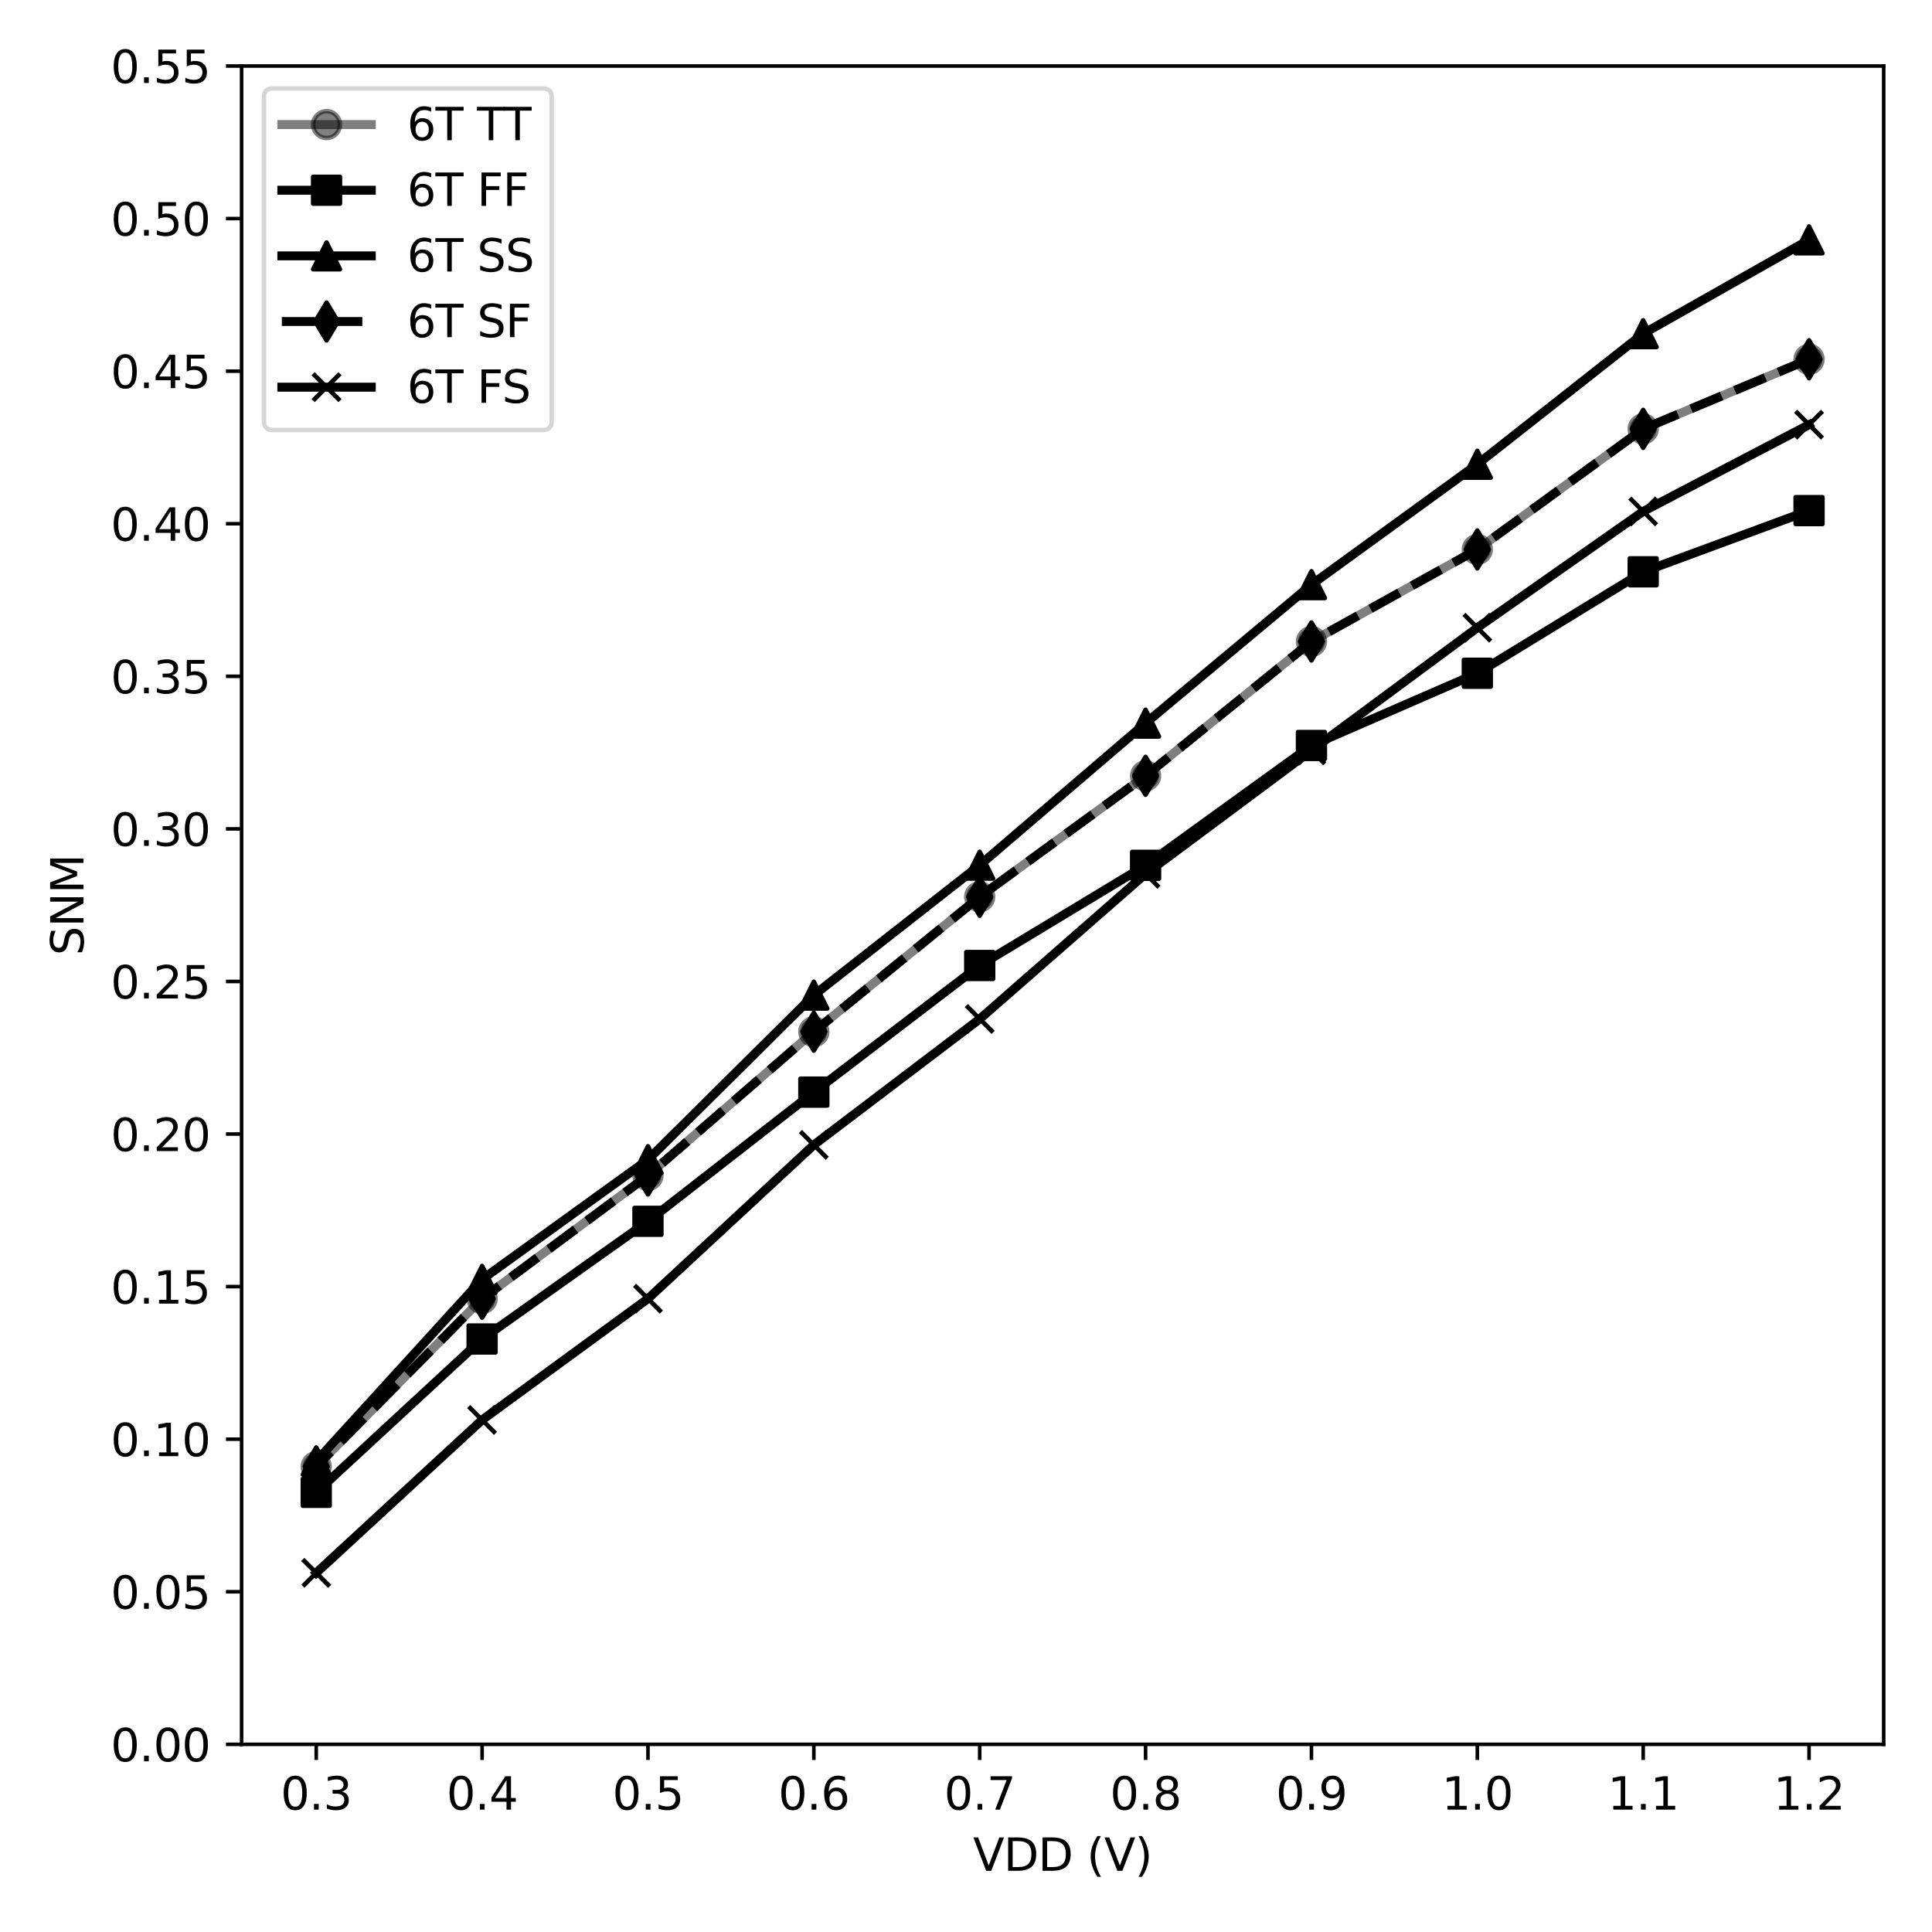 <?xml version="1.0" encoding="utf-8" standalone="no"?>
<!DOCTYPE svg PUBLIC "-//W3C//DTD SVG 1.1//EN"
  "http://www.w3.org/Graphics/SVG/1.1/DTD/svg11.dtd">
<svg xmlns:xlink="http://www.w3.org/1999/xlink" width="432pt" height="432pt" viewBox="0 0 432 432" xmlns="http://www.w3.org/2000/svg" version="1.1">
 <defs>
  <style type="text/css">*{stroke-linejoin: round; stroke-linecap: butt}</style>
 </defs>
 <g id="figure_1">
  <g id="patch_1">
   <path d="M 0 432 
L 432 432 
L 432 0 
L 0 0 
z
" style="fill: #ffffff"/>
  </g>
  <g id="axes_1">
   <g id="patch_2">
    <path d="M 54.02 390.04 
L 421.2 390.04 
L 421.2 14.76 
L 54.02 14.76 
z
" style="fill: #ffffff"/>
   </g>
   <g id="matplotlib.axis_1">
    <g id="xtick_1">
     <g id="line2d_1">
      <defs>
       <path id="m9b86cf9b9c" d="M 0 0 
L 0 3.5 
" style="stroke: #000000; stroke-width: 0.8"/>
      </defs>
      <g>
       <use xlink:href="#m9b86cf9b9c" x="70.71" y="390.04" style="stroke: #000000; stroke-width: 0.8"/>
      </g>
     </g>
     <g id="text_1">
      <!-- 0.3 -->
      <g transform="translate(62.758 404.638) scale(0.1 -0.1)">
       <defs>
        <path id="DejaVuSans-30" d="M 2034 4250 
Q 1547 4250 1301 3770 
Q 1056 3291 1056 2328 
Q 1056 1369 1301 889 
Q 1547 409 2034 409 
Q 2525 409 2770 889 
Q 3016 1369 3016 2328 
Q 3016 3291 2770 3770 
Q 2525 4250 2034 4250 
z
M 2034 4750 
Q 2819 4750 3233 4129 
Q 3647 3509 3647 2328 
Q 3647 1150 3233 529 
Q 2819 -91 2034 -91 
Q 1250 -91 836 529 
Q 422 1150 422 2328 
Q 422 3509 836 4129 
Q 1250 4750 2034 4750 
z
" transform="scale(0.016)"/>
        <path id="DejaVuSans-2e" d="M 684 794 
L 1344 794 
L 1344 0 
L 684 0 
L 684 794 
z
" transform="scale(0.016)"/>
        <path id="DejaVuSans-33" d="M 2597 2516 
Q 3050 2419 3304 2112 
Q 3559 1806 3559 1356 
Q 3559 666 3084 287 
Q 2609 -91 1734 -91 
Q 1441 -91 1130 -33 
Q 819 25 488 141 
L 488 750 
Q 750 597 1062 519 
Q 1375 441 1716 441 
Q 2309 441 2620 675 
Q 2931 909 2931 1356 
Q 2931 1769 2642 2001 
Q 2353 2234 1838 2234 
L 1294 2234 
L 1294 2753 
L 1863 2753 
Q 2328 2753 2575 2939 
Q 2822 3125 2822 3475 
Q 2822 3834 2567 4026 
Q 2313 4219 1838 4219 
Q 1578 4219 1281 4162 
Q 984 4106 628 3988 
L 628 4550 
Q 988 4650 1302 4700 
Q 1616 4750 1894 4750 
Q 2613 4750 3031 4423 
Q 3450 4097 3450 3541 
Q 3450 3153 3228 2886 
Q 3006 2619 2597 2516 
z
" transform="scale(0.016)"/>
       </defs>
       <use xlink:href="#DejaVuSans-30"/>
       <use xlink:href="#DejaVuSans-2e" transform="translate(63.623 0)"/>
       <use xlink:href="#DejaVuSans-33" transform="translate(95.41 0)"/>
      </g>
     </g>
    </g>
    <g id="xtick_2">
     <g id="line2d_2">
      <g>
       <use xlink:href="#m9b86cf9b9c" x="107.799" y="390.04" style="stroke: #000000; stroke-width: 0.8"/>
      </g>
     </g>
     <g id="text_2">
      <!-- 0.4 -->
      <g transform="translate(99.847 404.638) scale(0.1 -0.1)">
       <defs>
        <path id="DejaVuSans-34" d="M 2419 4116 
L 825 1625 
L 2419 1625 
L 2419 4116 
z
M 2253 4666 
L 3047 4666 
L 3047 1625 
L 3713 1625 
L 3713 1100 
L 3047 1100 
L 3047 0 
L 2419 0 
L 2419 1100 
L 313 1100 
L 313 1709 
L 2253 4666 
z
" transform="scale(0.016)"/>
       </defs>
       <use xlink:href="#DejaVuSans-30"/>
       <use xlink:href="#DejaVuSans-2e" transform="translate(63.623 0)"/>
       <use xlink:href="#DejaVuSans-34" transform="translate(95.41 0)"/>
      </g>
     </g>
    </g>
    <g id="xtick_3">
     <g id="line2d_3">
      <g>
       <use xlink:href="#m9b86cf9b9c" x="144.888" y="390.04" style="stroke: #000000; stroke-width: 0.8"/>
      </g>
     </g>
     <g id="text_3">
      <!-- 0.5 -->
      <g transform="translate(136.936 404.638) scale(0.1 -0.1)">
       <defs>
        <path id="DejaVuSans-35" d="M 691 4666 
L 3169 4666 
L 3169 4134 
L 1269 4134 
L 1269 2991 
Q 1406 3038 1543 3061 
Q 1681 3084 1819 3084 
Q 2600 3084 3056 2656 
Q 3513 2228 3513 1497 
Q 3513 744 3044 326 
Q 2575 -91 1722 -91 
Q 1428 -91 1123 -41 
Q 819 9 494 109 
L 494 744 
Q 775 591 1075 516 
Q 1375 441 1709 441 
Q 2250 441 2565 725 
Q 2881 1009 2881 1497 
Q 2881 1984 2565 2268 
Q 2250 2553 1709 2553 
Q 1456 2553 1204 2497 
Q 953 2441 691 2322 
L 691 4666 
z
" transform="scale(0.016)"/>
       </defs>
       <use xlink:href="#DejaVuSans-30"/>
       <use xlink:href="#DejaVuSans-2e" transform="translate(63.623 0)"/>
       <use xlink:href="#DejaVuSans-35" transform="translate(95.41 0)"/>
      </g>
     </g>
    </g>
    <g id="xtick_4">
     <g id="line2d_4">
      <g>
       <use xlink:href="#m9b86cf9b9c" x="181.977" y="390.04" style="stroke: #000000; stroke-width: 0.8"/>
      </g>
     </g>
     <g id="text_4">
      <!-- 0.6 -->
      <g transform="translate(174.025 404.638) scale(0.1 -0.1)">
       <defs>
        <path id="DejaVuSans-36" d="M 2113 2584 
Q 1688 2584 1439 2293 
Q 1191 2003 1191 1497 
Q 1191 994 1439 701 
Q 1688 409 2113 409 
Q 2538 409 2786 701 
Q 3034 994 3034 1497 
Q 3034 2003 2786 2293 
Q 2538 2584 2113 2584 
z
M 3366 4563 
L 3366 3988 
Q 3128 4100 2886 4159 
Q 2644 4219 2406 4219 
Q 1781 4219 1451 3797 
Q 1122 3375 1075 2522 
Q 1259 2794 1537 2939 
Q 1816 3084 2150 3084 
Q 2853 3084 3261 2657 
Q 3669 2231 3669 1497 
Q 3669 778 3244 343 
Q 2819 -91 2113 -91 
Q 1303 -91 875 529 
Q 447 1150 447 2328 
Q 447 3434 972 4092 
Q 1497 4750 2381 4750 
Q 2619 4750 2861 4703 
Q 3103 4656 3366 4563 
z
" transform="scale(0.016)"/>
       </defs>
       <use xlink:href="#DejaVuSans-30"/>
       <use xlink:href="#DejaVuSans-2e" transform="translate(63.623 0)"/>
       <use xlink:href="#DejaVuSans-36" transform="translate(95.41 0)"/>
      </g>
     </g>
    </g>
    <g id="xtick_5">
     <g id="line2d_5">
      <g>
       <use xlink:href="#m9b86cf9b9c" x="219.066" y="390.04" style="stroke: #000000; stroke-width: 0.8"/>
      </g>
     </g>
     <g id="text_5">
      <!-- 0.7 -->
      <g transform="translate(211.114 404.638) scale(0.1 -0.1)">
       <defs>
        <path id="DejaVuSans-37" d="M 525 4666 
L 3525 4666 
L 3525 4397 
L 1831 0 
L 1172 0 
L 2766 4134 
L 525 4134 
L 525 4666 
z
" transform="scale(0.016)"/>
       </defs>
       <use xlink:href="#DejaVuSans-30"/>
       <use xlink:href="#DejaVuSans-2e" transform="translate(63.623 0)"/>
       <use xlink:href="#DejaVuSans-37" transform="translate(95.41 0)"/>
      </g>
     </g>
    </g>
    <g id="xtick_6">
     <g id="line2d_6">
      <g>
       <use xlink:href="#m9b86cf9b9c" x="256.154" y="390.04" style="stroke: #000000; stroke-width: 0.8"/>
      </g>
     </g>
     <g id="text_6">
      <!-- 0.8 -->
      <g transform="translate(248.203 404.638) scale(0.1 -0.1)">
       <defs>
        <path id="DejaVuSans-38" d="M 2034 2216 
Q 1584 2216 1326 1975 
Q 1069 1734 1069 1313 
Q 1069 891 1326 650 
Q 1584 409 2034 409 
Q 2484 409 2743 651 
Q 3003 894 3003 1313 
Q 3003 1734 2745 1975 
Q 2488 2216 2034 2216 
z
M 1403 2484 
Q 997 2584 770 2862 
Q 544 3141 544 3541 
Q 544 4100 942 4425 
Q 1341 4750 2034 4750 
Q 2731 4750 3128 4425 
Q 3525 4100 3525 3541 
Q 3525 3141 3298 2862 
Q 3072 2584 2669 2484 
Q 3125 2378 3379 2068 
Q 3634 1759 3634 1313 
Q 3634 634 3220 271 
Q 2806 -91 2034 -91 
Q 1263 -91 848 271 
Q 434 634 434 1313 
Q 434 1759 690 2068 
Q 947 2378 1403 2484 
z
M 1172 3481 
Q 1172 3119 1398 2916 
Q 1625 2713 2034 2713 
Q 2441 2713 2670 2916 
Q 2900 3119 2900 3481 
Q 2900 3844 2670 4047 
Q 2441 4250 2034 4250 
Q 1625 4250 1398 4047 
Q 1172 3844 1172 3481 
z
" transform="scale(0.016)"/>
       </defs>
       <use xlink:href="#DejaVuSans-30"/>
       <use xlink:href="#DejaVuSans-2e" transform="translate(63.623 0)"/>
       <use xlink:href="#DejaVuSans-38" transform="translate(95.41 0)"/>
      </g>
     </g>
    </g>
    <g id="xtick_7">
     <g id="line2d_7">
      <g>
       <use xlink:href="#m9b86cf9b9c" x="293.243" y="390.04" style="stroke: #000000; stroke-width: 0.8"/>
      </g>
     </g>
     <g id="text_7">
      <!-- 0.9 -->
      <g transform="translate(285.292 404.638) scale(0.1 -0.1)">
       <defs>
        <path id="DejaVuSans-39" d="M 703 97 
L 703 672 
Q 941 559 1184 500 
Q 1428 441 1663 441 
Q 2288 441 2617 861 
Q 2947 1281 2994 2138 
Q 2813 1869 2534 1725 
Q 2256 1581 1919 1581 
Q 1219 1581 811 2004 
Q 403 2428 403 3163 
Q 403 3881 828 4315 
Q 1253 4750 1959 4750 
Q 2769 4750 3195 4129 
Q 3622 3509 3622 2328 
Q 3622 1225 3098 567 
Q 2575 -91 1691 -91 
Q 1453 -91 1209 -44 
Q 966 3 703 97 
z
M 1959 2075 
Q 2384 2075 2632 2365 
Q 2881 2656 2881 3163 
Q 2881 3666 2632 3958 
Q 2384 4250 1959 4250 
Q 1534 4250 1286 3958 
Q 1038 3666 1038 3163 
Q 1038 2656 1286 2365 
Q 1534 2075 1959 2075 
z
" transform="scale(0.016)"/>
       </defs>
       <use xlink:href="#DejaVuSans-30"/>
       <use xlink:href="#DejaVuSans-2e" transform="translate(63.623 0)"/>
       <use xlink:href="#DejaVuSans-39" transform="translate(95.41 0)"/>
      </g>
     </g>
    </g>
    <g id="xtick_8">
     <g id="line2d_8">
      <g>
       <use xlink:href="#m9b86cf9b9c" x="330.332" y="390.04" style="stroke: #000000; stroke-width: 0.8"/>
      </g>
     </g>
     <g id="text_8">
      <!-- 1.0 -->
      <g transform="translate(322.381 404.638) scale(0.1 -0.1)">
       <defs>
        <path id="DejaVuSans-31" d="M 794 531 
L 1825 531 
L 1825 4091 
L 703 3866 
L 703 4441 
L 1819 4666 
L 2450 4666 
L 2450 531 
L 3481 531 
L 3481 0 
L 794 0 
L 794 531 
z
" transform="scale(0.016)"/>
       </defs>
       <use xlink:href="#DejaVuSans-31"/>
       <use xlink:href="#DejaVuSans-2e" transform="translate(63.623 0)"/>
       <use xlink:href="#DejaVuSans-30" transform="translate(95.41 0)"/>
      </g>
     </g>
    </g>
    <g id="xtick_9">
     <g id="line2d_9">
      <g>
       <use xlink:href="#m9b86cf9b9c" x="367.421" y="390.04" style="stroke: #000000; stroke-width: 0.8"/>
      </g>
     </g>
     <g id="text_9">
      <!-- 1.1 -->
      <g transform="translate(359.47 404.638) scale(0.1 -0.1)">
       <use xlink:href="#DejaVuSans-31"/>
       <use xlink:href="#DejaVuSans-2e" transform="translate(63.623 0)"/>
       <use xlink:href="#DejaVuSans-31" transform="translate(95.41 0)"/>
      </g>
     </g>
    </g>
    <g id="xtick_10">
     <g id="line2d_10">
      <g>
       <use xlink:href="#m9b86cf9b9c" x="404.51" y="390.04" style="stroke: #000000; stroke-width: 0.8"/>
      </g>
     </g>
     <g id="text_10">
      <!-- 1.2 -->
      <g transform="translate(396.558 404.638) scale(0.1 -0.1)">
       <defs>
        <path id="DejaVuSans-32" d="M 1228 531 
L 3431 531 
L 3431 0 
L 469 0 
L 469 531 
Q 828 903 1448 1529 
Q 2069 2156 2228 2338 
Q 2531 2678 2651 2914 
Q 2772 3150 2772 3378 
Q 2772 3750 2511 3984 
Q 2250 4219 1831 4219 
Q 1534 4219 1204 4116 
Q 875 4013 500 3803 
L 500 4441 
Q 881 4594 1212 4672 
Q 1544 4750 1819 4750 
Q 2544 4750 2975 4387 
Q 3406 4025 3406 3419 
Q 3406 3131 3298 2873 
Q 3191 2616 2906 2266 
Q 2828 2175 2409 1742 
Q 1991 1309 1228 531 
z
" transform="scale(0.016)"/>
       </defs>
       <use xlink:href="#DejaVuSans-31"/>
       <use xlink:href="#DejaVuSans-2e" transform="translate(63.623 0)"/>
       <use xlink:href="#DejaVuSans-32" transform="translate(95.41 0)"/>
      </g>
     </g>
    </g>
    <g id="text_11">
     <!-- VDD (V) -->
     <g transform="translate(217.579 418.317) scale(0.1 -0.1)">
      <defs>
       <path id="DejaVuSans-56" d="M 1831 0 
L 50 4666 
L 709 4666 
L 2188 738 
L 3669 4666 
L 4325 4666 
L 2547 0 
L 1831 0 
z
" transform="scale(0.016)"/>
       <path id="DejaVuSans-44" d="M 1259 4147 
L 1259 519 
L 2022 519 
Q 2988 519 3436 956 
Q 3884 1394 3884 2338 
Q 3884 3275 3436 3711 
Q 2988 4147 2022 4147 
L 1259 4147 
z
M 628 4666 
L 1925 4666 
Q 3281 4666 3915 4102 
Q 4550 3538 4550 2338 
Q 4550 1131 3912 565 
Q 3275 0 1925 0 
L 628 0 
L 628 4666 
z
" transform="scale(0.016)"/>
       <path id="DejaVuSans-20" transform="scale(0.016)"/>
       <path id="DejaVuSans-28" d="M 1984 4856 
Q 1566 4138 1362 3434 
Q 1159 2731 1159 2009 
Q 1159 1288 1364 580 
Q 1569 -128 1984 -844 
L 1484 -844 
Q 1016 -109 783 600 
Q 550 1309 550 2009 
Q 550 2706 781 3412 
Q 1013 4119 1484 4856 
L 1984 4856 
z
" transform="scale(0.016)"/>
       <path id="DejaVuSans-29" d="M 513 4856 
L 1013 4856 
Q 1481 4119 1714 3412 
Q 1947 2706 1947 2009 
Q 1947 1309 1714 600 
Q 1481 -109 1013 -844 
L 513 -844 
Q 928 -128 1133 580 
Q 1338 1288 1338 2009 
Q 1338 2731 1133 3434 
Q 928 4138 513 4856 
z
" transform="scale(0.016)"/>
      </defs>
      <use xlink:href="#DejaVuSans-56"/>
      <use xlink:href="#DejaVuSans-44" transform="translate(68.408 0)"/>
      <use xlink:href="#DejaVuSans-44" transform="translate(145.41 0)"/>
      <use xlink:href="#DejaVuSans-20" transform="translate(222.412 0)"/>
      <use xlink:href="#DejaVuSans-28" transform="translate(254.199 0)"/>
      <use xlink:href="#DejaVuSans-56" transform="translate(293.213 0)"/>
      <use xlink:href="#DejaVuSans-29" transform="translate(361.621 0)"/>
     </g>
    </g>
   </g>
   <g id="matplotlib.axis_2">
    <g id="ytick_1">
     <g id="line2d_11">
      <defs>
       <path id="m2259afaa6e" d="M 0 0 
L -3.5 0 
" style="stroke: #000000; stroke-width: 0.8"/>
      </defs>
      <g>
       <use xlink:href="#m2259afaa6e" x="54.02" y="390.04" style="stroke: #000000; stroke-width: 0.8"/>
      </g>
     </g>
     <g id="text_12">
      <!-- 0.00 -->
      <g transform="translate(24.754 393.839) scale(0.1 -0.1)">
       <use xlink:href="#DejaVuSans-30"/>
       <use xlink:href="#DejaVuSans-2e" transform="translate(63.623 0)"/>
       <use xlink:href="#DejaVuSans-30" transform="translate(95.41 0)"/>
       <use xlink:href="#DejaVuSans-30" transform="translate(159.033 0)"/>
      </g>
     </g>
    </g>
    <g id="ytick_2">
     <g id="line2d_12">
      <g>
       <use xlink:href="#m2259afaa6e" x="54.02" y="355.924" style="stroke: #000000; stroke-width: 0.8"/>
      </g>
     </g>
     <g id="text_13">
      <!-- 0.05 -->
      <g transform="translate(24.754 359.723) scale(0.1 -0.1)">
       <use xlink:href="#DejaVuSans-30"/>
       <use xlink:href="#DejaVuSans-2e" transform="translate(63.623 0)"/>
       <use xlink:href="#DejaVuSans-30" transform="translate(95.41 0)"/>
       <use xlink:href="#DejaVuSans-35" transform="translate(159.033 0)"/>
      </g>
     </g>
    </g>
    <g id="ytick_3">
     <g id="line2d_13">
      <g>
       <use xlink:href="#m2259afaa6e" x="54.02" y="321.807" style="stroke: #000000; stroke-width: 0.8"/>
      </g>
     </g>
     <g id="text_14">
      <!-- 0.10 -->
      <g transform="translate(24.754 325.606) scale(0.1 -0.1)">
       <use xlink:href="#DejaVuSans-30"/>
       <use xlink:href="#DejaVuSans-2e" transform="translate(63.623 0)"/>
       <use xlink:href="#DejaVuSans-31" transform="translate(95.41 0)"/>
       <use xlink:href="#DejaVuSans-30" transform="translate(159.033 0)"/>
      </g>
     </g>
    </g>
    <g id="ytick_4">
     <g id="line2d_14">
      <g>
       <use xlink:href="#m2259afaa6e" x="54.02" y="287.691" style="stroke: #000000; stroke-width: 0.8"/>
      </g>
     </g>
     <g id="text_15">
      <!-- 0.15 -->
      <g transform="translate(24.754 291.49) scale(0.1 -0.1)">
       <use xlink:href="#DejaVuSans-30"/>
       <use xlink:href="#DejaVuSans-2e" transform="translate(63.623 0)"/>
       <use xlink:href="#DejaVuSans-31" transform="translate(95.41 0)"/>
       <use xlink:href="#DejaVuSans-35" transform="translate(159.033 0)"/>
      </g>
     </g>
    </g>
    <g id="ytick_5">
     <g id="line2d_15">
      <g>
       <use xlink:href="#m2259afaa6e" x="54.02" y="253.575" style="stroke: #000000; stroke-width: 0.8"/>
      </g>
     </g>
     <g id="text_16">
      <!-- 0.20 -->
      <g transform="translate(24.754 257.374) scale(0.1 -0.1)">
       <use xlink:href="#DejaVuSans-30"/>
       <use xlink:href="#DejaVuSans-2e" transform="translate(63.623 0)"/>
       <use xlink:href="#DejaVuSans-32" transform="translate(95.41 0)"/>
       <use xlink:href="#DejaVuSans-30" transform="translate(159.033 0)"/>
      </g>
     </g>
    </g>
    <g id="ytick_6">
     <g id="line2d_16">
      <g>
       <use xlink:href="#m2259afaa6e" x="54.02" y="219.458" style="stroke: #000000; stroke-width: 0.8"/>
      </g>
     </g>
     <g id="text_17">
      <!-- 0.25 -->
      <g transform="translate(24.754 223.257) scale(0.1 -0.1)">
       <use xlink:href="#DejaVuSans-30"/>
       <use xlink:href="#DejaVuSans-2e" transform="translate(63.623 0)"/>
       <use xlink:href="#DejaVuSans-32" transform="translate(95.41 0)"/>
       <use xlink:href="#DejaVuSans-35" transform="translate(159.033 0)"/>
      </g>
     </g>
    </g>
    <g id="ytick_7">
     <g id="line2d_17">
      <g>
       <use xlink:href="#m2259afaa6e" x="54.02" y="185.342" style="stroke: #000000; stroke-width: 0.8"/>
      </g>
     </g>
     <g id="text_18">
      <!-- 0.30 -->
      <g transform="translate(24.754 189.141) scale(0.1 -0.1)">
       <use xlink:href="#DejaVuSans-30"/>
       <use xlink:href="#DejaVuSans-2e" transform="translate(63.623 0)"/>
       <use xlink:href="#DejaVuSans-33" transform="translate(95.41 0)"/>
       <use xlink:href="#DejaVuSans-30" transform="translate(159.033 0)"/>
      </g>
     </g>
    </g>
    <g id="ytick_8">
     <g id="line2d_18">
      <g>
       <use xlink:href="#m2259afaa6e" x="54.02" y="151.225" style="stroke: #000000; stroke-width: 0.8"/>
      </g>
     </g>
     <g id="text_19">
      <!-- 0.35 -->
      <g transform="translate(24.754 155.025) scale(0.1 -0.1)">
       <use xlink:href="#DejaVuSans-30"/>
       <use xlink:href="#DejaVuSans-2e" transform="translate(63.623 0)"/>
       <use xlink:href="#DejaVuSans-33" transform="translate(95.41 0)"/>
       <use xlink:href="#DejaVuSans-35" transform="translate(159.033 0)"/>
      </g>
     </g>
    </g>
    <g id="ytick_9">
     <g id="line2d_19">
      <g>
       <use xlink:href="#m2259afaa6e" x="54.02" y="117.109" style="stroke: #000000; stroke-width: 0.8"/>
      </g>
     </g>
     <g id="text_20">
      <!-- 0.40 -->
      <g transform="translate(24.754 120.908) scale(0.1 -0.1)">
       <use xlink:href="#DejaVuSans-30"/>
       <use xlink:href="#DejaVuSans-2e" transform="translate(63.623 0)"/>
       <use xlink:href="#DejaVuSans-34" transform="translate(95.41 0)"/>
       <use xlink:href="#DejaVuSans-30" transform="translate(159.033 0)"/>
      </g>
     </g>
    </g>
    <g id="ytick_10">
     <g id="line2d_20">
      <g>
       <use xlink:href="#m2259afaa6e" x="54.02" y="82.993" style="stroke: #000000; stroke-width: 0.8"/>
      </g>
     </g>
     <g id="text_21">
      <!-- 0.45 -->
      <g transform="translate(24.754 86.792) scale(0.1 -0.1)">
       <use xlink:href="#DejaVuSans-30"/>
       <use xlink:href="#DejaVuSans-2e" transform="translate(63.623 0)"/>
       <use xlink:href="#DejaVuSans-34" transform="translate(95.41 0)"/>
       <use xlink:href="#DejaVuSans-35" transform="translate(159.033 0)"/>
      </g>
     </g>
    </g>
    <g id="ytick_11">
     <g id="line2d_21">
      <g>
       <use xlink:href="#m2259afaa6e" x="54.02" y="48.876" style="stroke: #000000; stroke-width: 0.8"/>
      </g>
     </g>
     <g id="text_22">
      <!-- 0.50 -->
      <g transform="translate(24.754 52.676) scale(0.1 -0.1)">
       <use xlink:href="#DejaVuSans-30"/>
       <use xlink:href="#DejaVuSans-2e" transform="translate(63.623 0)"/>
       <use xlink:href="#DejaVuSans-35" transform="translate(95.41 0)"/>
       <use xlink:href="#DejaVuSans-30" transform="translate(159.033 0)"/>
      </g>
     </g>
    </g>
    <g id="ytick_12">
     <g id="line2d_22">
      <g>
       <use xlink:href="#m2259afaa6e" x="54.02" y="14.76" style="stroke: #000000; stroke-width: 0.8"/>
      </g>
     </g>
     <g id="text_23">
      <!-- 0.55 -->
      <g transform="translate(24.754 18.559) scale(0.1 -0.1)">
       <use xlink:href="#DejaVuSans-30"/>
       <use xlink:href="#DejaVuSans-2e" transform="translate(63.623 0)"/>
       <use xlink:href="#DejaVuSans-35" transform="translate(95.41 0)"/>
       <use xlink:href="#DejaVuSans-35" transform="translate(159.033 0)"/>
      </g>
     </g>
    </g>
    <g id="text_24">
     <!-- SNM -->
     <g transform="translate(18.675 213.629) rotate(-90) scale(0.1 -0.1)">
      <defs>
       <path id="DejaVuSans-53" d="M 3425 4513 
L 3425 3897 
Q 3066 4069 2747 4153 
Q 2428 4238 2131 4238 
Q 1616 4238 1336 4038 
Q 1056 3838 1056 3469 
Q 1056 3159 1242 3001 
Q 1428 2844 1947 2747 
L 2328 2669 
Q 3034 2534 3370 2195 
Q 3706 1856 3706 1288 
Q 3706 609 3251 259 
Q 2797 -91 1919 -91 
Q 1588 -91 1214 -16 
Q 841 59 441 206 
L 441 856 
Q 825 641 1194 531 
Q 1563 422 1919 422 
Q 2459 422 2753 634 
Q 3047 847 3047 1241 
Q 3047 1584 2836 1778 
Q 2625 1972 2144 2069 
L 1759 2144 
Q 1053 2284 737 2584 
Q 422 2884 422 3419 
Q 422 4038 858 4394 
Q 1294 4750 2059 4750 
Q 2388 4750 2728 4690 
Q 3069 4631 3425 4513 
z
" transform="scale(0.016)"/>
       <path id="DejaVuSans-4e" d="M 628 4666 
L 1478 4666 
L 3547 763 
L 3547 4666 
L 4159 4666 
L 4159 0 
L 3309 0 
L 1241 3903 
L 1241 0 
L 628 0 
L 628 4666 
z
" transform="scale(0.016)"/>
       <path id="DejaVuSans-4d" d="M 628 4666 
L 1569 4666 
L 2759 1491 
L 3956 4666 
L 4897 4666 
L 4897 0 
L 4281 0 
L 4281 4097 
L 3078 897 
L 2444 897 
L 1241 4097 
L 1241 0 
L 628 0 
L 628 4666 
z
" transform="scale(0.016)"/>
      </defs>
      <use xlink:href="#DejaVuSans-53"/>
      <use xlink:href="#DejaVuSans-4e" transform="translate(63.477 0)"/>
      <use xlink:href="#DejaVuSans-4d" transform="translate(138.281 0)"/>
     </g>
    </g>
   </g>
   <g id="line2d_23">
    <path d="M 404.51 80.334 
L 367.421 95.895 
L 330.332 122.855 
L 293.243 143.437 
L 256.154 173.475 
L 219.066 200.519 
L 181.977 230.694 
L 144.888 262.843 
L 107.799 290.386 
L 70.71 327.927 
" clip-path="url(#pf3cec8ad81)" style="fill: none; stroke: #000000; stroke-opacity: 0.5; stroke-width: 2; stroke-linecap: square"/>
    <defs>
     <path id="md8b8ba1efc" d="M 0 3 
C 0.796 3 1.559 2.684 2.121 2.121 
C 2.684 1.559 3 0.796 3 0 
C 3 -0.796 2.684 -1.559 2.121 -2.121 
C 1.559 -2.684 0.796 -3 0 -3 
C -0.796 -3 -1.559 -2.684 -2.121 -2.121 
C -2.684 -1.559 -3 -0.796 -3 0 
C -3 0.796 -2.684 1.559 -2.121 2.121 
C -1.559 2.684 -0.796 3 0 3 
z
" style="stroke: #000000; stroke-opacity: 0.5"/>
    </defs>
    <g clip-path="url(#pf3cec8ad81)">
     <use xlink:href="#md8b8ba1efc" x="404.51" y="80.334" style="fill-opacity: 0.5; stroke: #000000; stroke-opacity: 0.5"/>
     <use xlink:href="#md8b8ba1efc" x="367.421" y="95.895" style="fill-opacity: 0.5; stroke: #000000; stroke-opacity: 0.5"/>
     <use xlink:href="#md8b8ba1efc" x="330.332" y="122.855" style="fill-opacity: 0.5; stroke: #000000; stroke-opacity: 0.5"/>
     <use xlink:href="#md8b8ba1efc" x="293.243" y="143.437" style="fill-opacity: 0.5; stroke: #000000; stroke-opacity: 0.5"/>
     <use xlink:href="#md8b8ba1efc" x="256.154" y="173.475" style="fill-opacity: 0.5; stroke: #000000; stroke-opacity: 0.5"/>
     <use xlink:href="#md8b8ba1efc" x="219.066" y="200.519" style="fill-opacity: 0.5; stroke: #000000; stroke-opacity: 0.5"/>
     <use xlink:href="#md8b8ba1efc" x="181.977" y="230.694" style="fill-opacity: 0.5; stroke: #000000; stroke-opacity: 0.5"/>
     <use xlink:href="#md8b8ba1efc" x="144.888" y="262.843" style="fill-opacity: 0.5; stroke: #000000; stroke-opacity: 0.5"/>
     <use xlink:href="#md8b8ba1efc" x="107.799" y="290.386" style="fill-opacity: 0.5; stroke: #000000; stroke-opacity: 0.5"/>
     <use xlink:href="#md8b8ba1efc" x="70.71" y="327.927" style="fill-opacity: 0.5; stroke: #000000; stroke-opacity: 0.5"/>
    </g>
   </g>
   <g id="line2d_24">
    <path d="M 404.51 114.171 
L 367.421 127.857 
L 330.332 150.543 
L 293.243 166.691 
L 256.154 193.489 
L 219.066 215.882 
L 181.977 244.204 
L 144.888 273.087 
L 107.799 299.407 
L 70.71 333.694 
" clip-path="url(#pf3cec8ad81)" style="fill: none; stroke: #000000; stroke-width: 2; stroke-linecap: square"/>
    <defs>
     <path id="m60738ce53b" d="M -3 3 
L 3 3 
L 3 -3 
L -3 -3 
z
" style="stroke: #000000; stroke-linejoin: miter"/>
    </defs>
    <g clip-path="url(#pf3cec8ad81)">
     <use xlink:href="#m60738ce53b" x="404.51" y="114.171" style="stroke: #000000; stroke-linejoin: miter"/>
     <use xlink:href="#m60738ce53b" x="367.421" y="127.857" style="stroke: #000000; stroke-linejoin: miter"/>
     <use xlink:href="#m60738ce53b" x="330.332" y="150.543" style="stroke: #000000; stroke-linejoin: miter"/>
     <use xlink:href="#m60738ce53b" x="293.243" y="166.691" style="stroke: #000000; stroke-linejoin: miter"/>
     <use xlink:href="#m60738ce53b" x="256.154" y="193.489" style="stroke: #000000; stroke-linejoin: miter"/>
     <use xlink:href="#m60738ce53b" x="219.066" y="215.882" style="stroke: #000000; stroke-linejoin: miter"/>
     <use xlink:href="#m60738ce53b" x="181.977" y="244.204" style="stroke: #000000; stroke-linejoin: miter"/>
     <use xlink:href="#m60738ce53b" x="144.888" y="273.087" style="stroke: #000000; stroke-linejoin: miter"/>
     <use xlink:href="#m60738ce53b" x="107.799" y="299.407" style="stroke: #000000; stroke-linejoin: miter"/>
     <use xlink:href="#m60738ce53b" x="70.71" y="333.694" style="stroke: #000000; stroke-linejoin: miter"/>
    </g>
   </g>
   <g id="line2d_25">
    <path d="M 404.51 53.631 
L 367.421 74.609 
L 330.332 103.804 
L 293.243 130.727 
L 256.154 161.694 
L 219.066 193.446 
L 181.977 222.51 
L 144.888 259.306 
L 107.799 286.063 
L 70.71 326.728 
" clip-path="url(#pf3cec8ad81)" style="fill: none; stroke: #000000; stroke-width: 2; stroke-linecap: square"/>
    <defs>
     <path id="m6664dd0f63" d="M 0 -3 
L -3 3 
L 3 3 
z
" style="stroke: #000000; stroke-linejoin: miter"/>
    </defs>
    <g clip-path="url(#pf3cec8ad81)">
     <use xlink:href="#m6664dd0f63" x="404.51" y="53.631" style="stroke: #000000; stroke-linejoin: miter"/>
     <use xlink:href="#m6664dd0f63" x="367.421" y="74.609" style="stroke: #000000; stroke-linejoin: miter"/>
     <use xlink:href="#m6664dd0f63" x="330.332" y="103.804" style="stroke: #000000; stroke-linejoin: miter"/>
     <use xlink:href="#m6664dd0f63" x="293.243" y="130.727" style="stroke: #000000; stroke-linejoin: miter"/>
     <use xlink:href="#m6664dd0f63" x="256.154" y="161.694" style="stroke: #000000; stroke-linejoin: miter"/>
     <use xlink:href="#m6664dd0f63" x="219.066" y="193.446" style="stroke: #000000; stroke-linejoin: miter"/>
     <use xlink:href="#m6664dd0f63" x="181.977" y="222.51" style="stroke: #000000; stroke-linejoin: miter"/>
     <use xlink:href="#m6664dd0f63" x="144.888" y="259.306" style="stroke: #000000; stroke-linejoin: miter"/>
     <use xlink:href="#m6664dd0f63" x="107.799" y="286.063" style="stroke: #000000; stroke-linejoin: miter"/>
     <use xlink:href="#m6664dd0f63" x="70.71" y="326.728" style="stroke: #000000; stroke-linejoin: miter"/>
    </g>
   </g>
   <g id="line2d_26">
    <path d="M 404.51 80.334 
L 367.421 95.895 
L 330.332 122.855 
L 293.243 143.437 
L 256.154 173.475 
L 219.066 200.519 
L 181.977 230.694 
L 144.888 262.843 
L 107.799 290.386 
L 70.71 327.927 
" clip-path="url(#pf3cec8ad81)" style="fill: none; stroke-dasharray: 7.4,3.2; stroke-dashoffset: 0; stroke: #000000; stroke-width: 2"/>
    <defs>
     <path id="mf698427c75" d="M 0 4.243 
L 2.546 0 
L 0 -4.243 
L -2.546 0 
z
" style="stroke: #000000; stroke-linejoin: miter"/>
    </defs>
    <g clip-path="url(#pf3cec8ad81)">
     <use xlink:href="#mf698427c75" x="404.51" y="80.334" style="stroke: #000000; stroke-linejoin: miter"/>
     <use xlink:href="#mf698427c75" x="367.421" y="95.895" style="stroke: #000000; stroke-linejoin: miter"/>
     <use xlink:href="#mf698427c75" x="330.332" y="122.855" style="stroke: #000000; stroke-linejoin: miter"/>
     <use xlink:href="#mf698427c75" x="293.243" y="143.437" style="stroke: #000000; stroke-linejoin: miter"/>
     <use xlink:href="#mf698427c75" x="256.154" y="173.475" style="stroke: #000000; stroke-linejoin: miter"/>
     <use xlink:href="#mf698427c75" x="219.066" y="200.519" style="stroke: #000000; stroke-linejoin: miter"/>
     <use xlink:href="#mf698427c75" x="181.977" y="230.694" style="stroke: #000000; stroke-linejoin: miter"/>
     <use xlink:href="#mf698427c75" x="144.888" y="262.843" style="stroke: #000000; stroke-linejoin: miter"/>
     <use xlink:href="#mf698427c75" x="107.799" y="290.386" style="stroke: #000000; stroke-linejoin: miter"/>
     <use xlink:href="#mf698427c75" x="70.71" y="327.927" style="stroke: #000000; stroke-linejoin: miter"/>
    </g>
   </g>
   <g id="line2d_27">
    <path d="M 404.51 94.959 
L 367.421 114.357 
L 330.332 140.367 
L 293.243 167.794 
L 256.154 195.397 
L 219.066 227.849 
L 181.977 256.001 
L 144.888 290.387 
L 107.799 317.503 
L 70.71 351.697 
" clip-path="url(#pf3cec8ad81)" style="fill: none; stroke: #000000; stroke-width: 2; stroke-linecap: square"/>
    <defs>
     <path id="m1997fffd84" d="M -3 3 
L 3 -3 
M -3 -3 
L 3 3 
" style="stroke: #000000"/>
    </defs>
    <g clip-path="url(#pf3cec8ad81)">
     <use xlink:href="#m1997fffd84" x="404.51" y="94.959" style="stroke: #000000"/>
     <use xlink:href="#m1997fffd84" x="367.421" y="114.357" style="stroke: #000000"/>
     <use xlink:href="#m1997fffd84" x="330.332" y="140.367" style="stroke: #000000"/>
     <use xlink:href="#m1997fffd84" x="293.243" y="167.794" style="stroke: #000000"/>
     <use xlink:href="#m1997fffd84" x="256.154" y="195.397" style="stroke: #000000"/>
     <use xlink:href="#m1997fffd84" x="219.066" y="227.849" style="stroke: #000000"/>
     <use xlink:href="#m1997fffd84" x="181.977" y="256.001" style="stroke: #000000"/>
     <use xlink:href="#m1997fffd84" x="144.888" y="290.387" style="stroke: #000000"/>
     <use xlink:href="#m1997fffd84" x="107.799" y="317.503" style="stroke: #000000"/>
     <use xlink:href="#m1997fffd84" x="70.71" y="351.697" style="stroke: #000000"/>
    </g>
   </g>
   <g id="patch_3">
    <path d="M 54.02 390.04 
L 54.02 14.76 
" style="fill: none; stroke: #000000; stroke-width: 0.8; stroke-linejoin: miter; stroke-linecap: square"/>
   </g>
   <g id="patch_4">
    <path d="M 421.2 390.04 
L 421.2 14.76 
" style="fill: none; stroke: #000000; stroke-width: 0.8; stroke-linejoin: miter; stroke-linecap: square"/>
   </g>
   <g id="patch_5">
    <path d="M 54.02 390.04 
L 421.2 390.04 
" style="fill: none; stroke: #000000; stroke-width: 0.8; stroke-linejoin: miter; stroke-linecap: square"/>
   </g>
   <g id="patch_6">
    <path d="M 54.02 14.76 
L 421.2 14.76 
" style="fill: none; stroke: #000000; stroke-width: 0.8; stroke-linejoin: miter; stroke-linecap: square"/>
   </g>
   <g id="legend_1">
    <g id="patch_7">
     <path d="M 61.02 96.151 
L 121.365 96.151 
Q 123.365 96.151 123.365 94.151 
L 123.365 21.76 
Q 123.365 19.76 121.365 19.76 
L 61.02 19.76 
Q 59.02 19.76 59.02 21.76 
L 59.02 94.151 
Q 59.02 96.151 61.02 96.151 
z
" style="fill: #ffffff; opacity: 0.8; stroke: #cccccc; stroke-linejoin: miter"/>
    </g>
    <g id="line2d_28">
     <path d="M 63.02 27.858 
L 73.02 27.858 
L 83.02 27.858 
" style="fill: none; stroke: #000000; stroke-opacity: 0.5; stroke-width: 2; stroke-linecap: square"/>
     <g>
      <use xlink:href="#md8b8ba1efc" x="73.02" y="27.858" style="fill-opacity: 0.5; stroke: #000000; stroke-opacity: 0.5"/>
     </g>
    </g>
    <g id="text_25">
     <!-- 6T TT -->
     <g transform="translate(91.02 31.358) scale(0.1 -0.1)">
      <defs>
       <path id="DejaVuSans-54" d="M -19 4666 
L 3928 4666 
L 3928 4134 
L 2272 4134 
L 2272 0 
L 1638 0 
L 1638 4134 
L -19 4134 
L -19 4666 
z
" transform="scale(0.016)"/>
      </defs>
      <use xlink:href="#DejaVuSans-36"/>
      <use xlink:href="#DejaVuSans-54" transform="translate(63.623 0)"/>
      <use xlink:href="#DejaVuSans-20" transform="translate(124.707 0)"/>
      <use xlink:href="#DejaVuSans-54" transform="translate(156.494 0)"/>
      <use xlink:href="#DejaVuSans-54" transform="translate(215.828 0)"/>
     </g>
    </g>
    <g id="line2d_29">
     <path d="M 63.02 42.537 
L 73.02 42.537 
L 83.02 42.537 
" style="fill: none; stroke: #000000; stroke-width: 2; stroke-linecap: square"/>
     <g>
      <use xlink:href="#m60738ce53b" x="73.02" y="42.537" style="stroke: #000000; stroke-linejoin: miter"/>
     </g>
    </g>
    <g id="text_26">
     <!-- 6T FF -->
     <g transform="translate(91.02 46.037) scale(0.1 -0.1)">
      <defs>
       <path id="DejaVuSans-46" d="M 628 4666 
L 3309 4666 
L 3309 4134 
L 1259 4134 
L 1259 2759 
L 3109 2759 
L 3109 2228 
L 1259 2228 
L 1259 0 
L 628 0 
L 628 4666 
z
" transform="scale(0.016)"/>
      </defs>
      <use xlink:href="#DejaVuSans-36"/>
      <use xlink:href="#DejaVuSans-54" transform="translate(63.623 0)"/>
      <use xlink:href="#DejaVuSans-20" transform="translate(124.707 0)"/>
      <use xlink:href="#DejaVuSans-46" transform="translate(156.494 0)"/>
      <use xlink:href="#DejaVuSans-46" transform="translate(214.014 0)"/>
     </g>
    </g>
    <g id="line2d_30">
     <path d="M 63.02 57.215 
L 73.02 57.215 
L 83.02 57.215 
" style="fill: none; stroke: #000000; stroke-width: 2; stroke-linecap: square"/>
     <g>
      <use xlink:href="#m6664dd0f63" x="73.02" y="57.215" style="stroke: #000000; stroke-linejoin: miter"/>
     </g>
    </g>
    <g id="text_27">
     <!-- 6T SS -->
     <g transform="translate(91.02 60.715) scale(0.1 -0.1)">
      <use xlink:href="#DejaVuSans-36"/>
      <use xlink:href="#DejaVuSans-54" transform="translate(63.623 0)"/>
      <use xlink:href="#DejaVuSans-20" transform="translate(124.707 0)"/>
      <use xlink:href="#DejaVuSans-53" transform="translate(156.494 0)"/>
      <use xlink:href="#DejaVuSans-53" transform="translate(219.971 0)"/>
     </g>
    </g>
    <g id="line2d_31">
     <path d="M 63.02 71.893 
L 73.02 71.893 
L 83.02 71.893 
" style="fill: none; stroke-dasharray: 7.4,3.2; stroke-dashoffset: 0; stroke: #000000; stroke-width: 2"/>
     <g>
      <use xlink:href="#mf698427c75" x="73.02" y="71.893" style="stroke: #000000; stroke-linejoin: miter"/>
     </g>
    </g>
    <g id="text_28">
     <!-- 6T SF -->
     <g transform="translate(91.02 75.393) scale(0.1 -0.1)">
      <use xlink:href="#DejaVuSans-36"/>
      <use xlink:href="#DejaVuSans-54" transform="translate(63.623 0)"/>
      <use xlink:href="#DejaVuSans-20" transform="translate(124.707 0)"/>
      <use xlink:href="#DejaVuSans-53" transform="translate(156.494 0)"/>
      <use xlink:href="#DejaVuSans-46" transform="translate(219.971 0)"/>
     </g>
    </g>
    <g id="line2d_32">
     <path d="M 63.02 86.571 
L 73.02 86.571 
L 83.02 86.571 
" style="fill: none; stroke: #000000; stroke-width: 2; stroke-linecap: square"/>
     <g>
      <use xlink:href="#m1997fffd84" x="73.02" y="86.571" style="stroke: #000000"/>
     </g>
    </g>
    <g id="text_29">
     <!-- 6T FS -->
     <g transform="translate(91.02 90.071) scale(0.1 -0.1)">
      <use xlink:href="#DejaVuSans-36"/>
      <use xlink:href="#DejaVuSans-54" transform="translate(63.623 0)"/>
      <use xlink:href="#DejaVuSans-20" transform="translate(124.707 0)"/>
      <use xlink:href="#DejaVuSans-46" transform="translate(156.494 0)"/>
      <use xlink:href="#DejaVuSans-53" transform="translate(212.264 0)"/>
     </g>
    </g>
   </g>
  </g>
 </g>
 <defs>
  <clipPath id="pf3cec8ad81">
   <rect x="54.02" y="14.76" width="367.18" height="375.28"/>
  </clipPath>
 </defs>
</svg>
